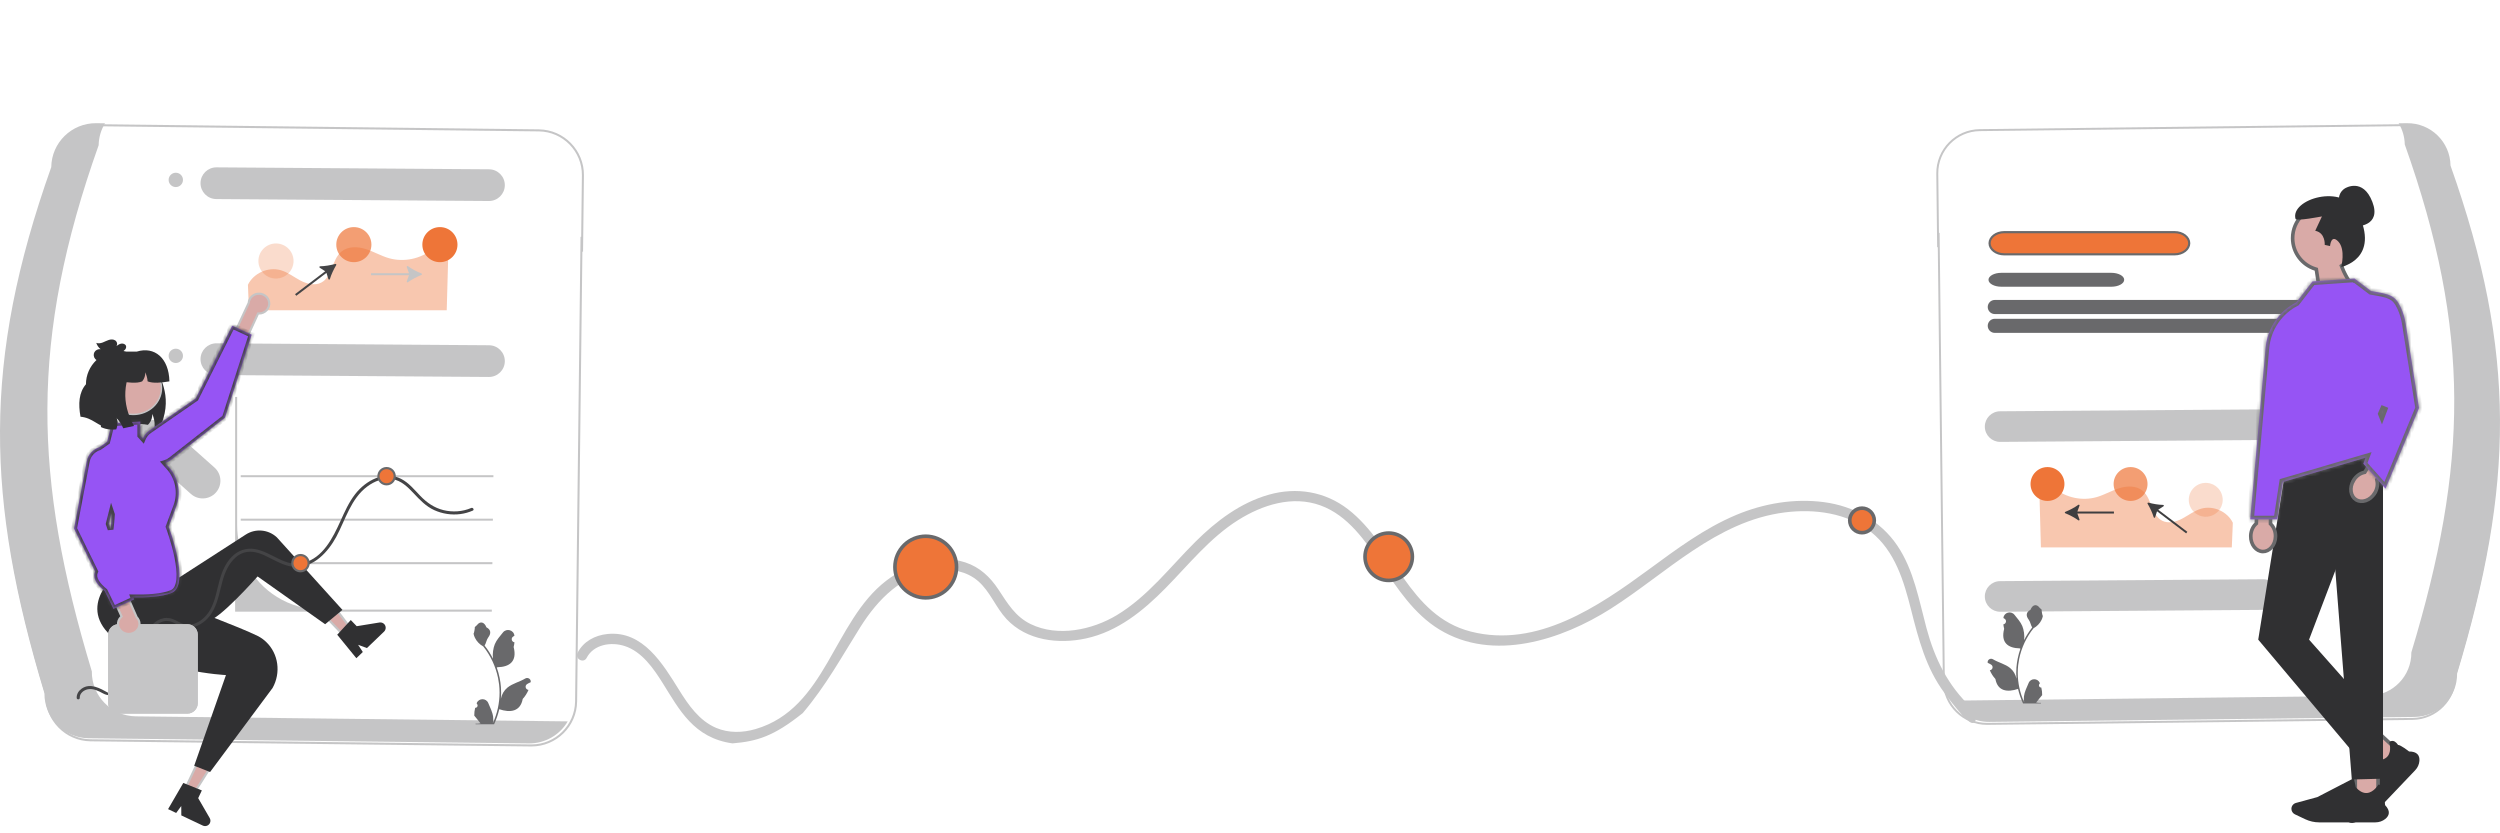 <svg width="690" height="230" viewBox="0 0 690 230" fill="none" xmlns="http://www.w3.org/2000/svg">
    <path d="M172.417 178.308C168.638 177.083 163.851 177.837 161.906 181.585C161.059 183.217 158.551 181.807 159.394 180.182C161.029 177.032 164.19 175.332 167.672 174.981C177.485 173.99 182.982 183.297 187.435 190.448C190.013 194.588 192.992 198.914 197.654 200.896C201.134 202.376 205.013 202.259 208.573 201.212C228.046 195.479 229.952 171.579 244.559 160.312C250.48 155.744 258.994 152.774 266.446 155.231C270.424 156.543 273.285 159.256 275.557 162.691C278.077 166.502 280.193 170.171 284.472 172.249C291.941 175.877 301.416 173.875 308.204 169.801C316.791 164.647 322.967 156.456 329.964 149.496C335.674 143.816 342.339 138.76 350.228 136.528C357.848 134.373 365.707 135.655 372.037 140.543C384.912 150.486 388.678 169.914 405.974 174.321C424.24 178.976 441.188 167.357 455.008 157.22C462.654 151.612 470.379 145.82 479.196 142.121C486.786 138.938 495.256 137.495 503.485 138.601C511.601 139.692 519.034 143.736 523.66 150.587C528.233 157.361 529.629 165.614 531.703 173.338C533.968 181.774 537.637 189.301 544.142 195.347C545.92 197 545.629 199.9 544.142 199.5C542.655 199.1 538.522 193.806 536.641 191.209C531.562 184.371 529.506 176.377 527.458 168.286C525.458 160.386 523.037 152.093 516.349 146.781C509.731 141.524 500.764 140.4 492.631 141.422C473.709 143.8 459.869 158.294 444.523 168.037C431.078 176.573 412.106 182.851 397.197 173.701C390.24 169.432 385.712 162.449 381.247 155.844L381.192 155.763C376.868 149.367 372.072 142.272 364.478 139.504C356.694 136.667 348.4 139.346 341.728 143.542C333.91 148.459 328.129 155.782 321.729 162.286C315.557 168.559 308.565 174.291 299.73 176.209C292.135 177.857 283.356 176.817 277.792 170.845C274.803 167.636 273.286 163.254 269.937 160.364C266.801 157.659 262.563 156.9 258.554 157.377C249.004 158.515 242.314 165.363 237.457 173.07C232.414 181.072 228.051 189.142 221.563 196.809C213.51 203.269 208.886 204.612 202.163 205.174C191.462 203.679 187.48 195.833 182.939 188.591C180.398 184.538 177.219 179.865 172.417 178.308Z" fill="#C5C5C6"/>
    <path d="M248.475 151.724C251.115 147.842 256.402 146.835 260.283 149.475C264.165 152.115 265.172 157.402 262.532 161.283C259.892 165.165 254.606 166.172 250.724 163.532C246.842 160.893 245.835 155.606 248.475 151.724Z" fill="#EE7538" stroke="#69696B"/>
    <path d="M511.116 141.735C512.168 140.188 514.274 139.787 515.82 140.839C517.366 141.89 517.768 143.996 516.716 145.543C515.664 147.089 513.559 147.49 512.012 146.439C510.466 145.387 510.065 143.281 511.116 141.735Z" fill="#EE7538" stroke="#69696B"/>
    <path d="M377.878 149.986C379.908 147.002 383.973 146.227 386.957 148.257C389.942 150.287 390.716 154.352 388.686 157.337C386.657 160.321 382.592 161.096 379.607 159.066C376.622 157.036 375.848 152.971 377.878 149.986Z" fill="#EE7538" stroke="#69696B"/>
    <g clip-path="url(#clip0_7694_39089)">
        <path d="M52.702 136.34L39.326 124.422C37.306 122.634 37.12 119.549 38.912 117.531C40.703 115.514 43.794 115.329 45.814 117.118L45.837 117.138L59.212 129.056C61.221 130.857 61.387 133.943 59.583 135.949C57.787 137.946 54.713 138.12 52.702 136.34Z" fill="#C5C5C6"/>
        <path d="M146.705 206.025C146.66 206.025 146.613 206.024 146.567 206.024L24.976 204.606C18.065 204.517 12.499 198.844 12.547 191.95C3.963 163.52 0.181 141.132 0.285 119.366C0.393 96.648 4.888 73.538 14.432 46.643C14.543 39.795 20.167 34.281 27.018 34.281C27.063 34.281 27.107 34.282 27.151 34.282L148.743 35.702C155.67 35.791 161.244 41.489 161.168 48.402L160.922 69.459L160.74 69.461L159.288 193.618C159.199 200.488 153.568 206.025 146.705 206.025ZM27.018 34.846C20.459 34.846 15.079 40.136 14.997 46.697L14.996 46.744L14.981 46.788C-3.245 98.126 -3.737 136.08 13.101 191.828L13.114 191.869L13.114 191.912C13.045 198.515 18.369 203.956 24.983 204.042L146.574 205.459C146.618 205.46 146.662 205.46 146.706 205.46C153.259 205.46 158.637 200.172 158.722 193.611L160.063 79.025L160.068 78.46L160.224 65.358L160.404 65.357L160.603 48.396C160.675 41.793 155.351 36.352 148.736 36.267L27.145 34.847C27.103 34.846 27.06 34.846 27.018 34.846Z" fill="#C5C5C6"/>
        <path d="M135.904 155.148L135.895 155.713H66.44V155.148H135.904Z" fill="#C5C5C6"/>
        <path d="M136.042 143.148L136.036 143.713H66.44V143.148H136.042Z" fill="#C5C5C6"/>
        <path d="M136.184 131.148L136.178 131.713H66.44V131.148H136.184Z" fill="#C5C5C6"/>
        <path d="M135.748 168.249L135.742 168.814H64.891V109.55L65.456 109.555V145.021C65.456 148.652 66.29 152.088 67.778 155.148C67.871 155.338 67.965 155.527 68.064 155.713C71.938 163.161 79.737 168.249 88.725 168.249H135.748Z" fill="#C5C5C6"/>
        <path d="M37.494 197.711C30.709 197.624 25.275 192.071 25.346 185.297C9.187 131.799 8.175 93.754 27.228 40.081C27.266 37.945 27.869 35.858 28.975 34.029L26.582 34.001C19.797 33.929 14.235 39.355 14.147 46.129C-4.905 99.802 -3.893 137.846 12.266 191.344C12.194 198.118 17.628 203.672 24.413 203.758L146.004 205.178C150.401 205.214 154.48 202.896 156.692 199.102L37.494 197.711Z" fill="#C5C5C6"/>
        <path d="M43.936 118.564C43.54 118.302 43.118 118.07 42.682 117.873C42.691 117.761 42.695 117.645 42.695 117.534C42.718 116.405 42.486 115.276 42.015 114.241C42.077 115.151 41.788 116.079 41.219 116.804C41.121 116.933 41.014 117.053 40.898 117.169C40.867 117.199 40.836 117.229 40.805 117.255C40.178 117.117 39.529 117.053 38.884 117.062C38.168 117.074 37.456 117.169 36.749 117.302C35.864 117.465 34.983 117.693 34.103 117.881C34.049 117.894 34 117.903 33.947 117.916C33.542 116.856 32.906 115.885 32.079 115.087C32.475 115.911 32.555 116.877 32.297 117.753C32.253 117.907 32.199 118.057 32.133 118.203C31.172 118.298 30.211 118.272 29.291 118.014C28.899 117.907 28.53 117.761 28.17 117.59C26.898 116.989 25.75 116.096 24.438 115.559C23.731 115.267 22.984 115.087 22.219 115.014C21.579 111.473 21.756 108.331 23.722 106.06C23.722 100.879 28.076 96.677 33.444 96.677L37.901 98.171L42.402 99.681C44.519 105.133 47.886 109.932 43.936 118.564Z" fill="#303032"/>
        <path d="M60.256 208.311L53.584 218.867L51.113 217.698L56.432 206.5L60.256 208.311Z" fill="#D9AAA7" stroke="#C5C5C6" stroke-width="0.6"/>
        <path d="M57.883 225.792L54.699 220.284L55.711 218.154L54.658 217.729L51.39 216.416L50.59 216.093L46.388 223.32L48.625 224.378L50.026 222.459L50.044 225.051L55.973 227.859C56.71 228.207 57.59 227.892 57.938 227.159C58.146 226.722 58.125 226.211 57.883 225.792Z" fill="#303032"/>
        <path d="M89.206 163.402L96.732 173.371L94.761 175.263L86.156 166.331L89.206 163.402Z" fill="#D9AAA7" stroke="#C5C5C6" stroke-width="0.6"/>
        <path d="M104.74 171.808L98.454 172.831L96.816 171.132L96.045 171.965L93.659 174.551L93.072 175.183L98.354 181.667L100.137 179.952L98.835 177.965L101.27 178.866L106 174.325C106.587 173.76 106.603 172.826 106.04 172.241C105.704 171.893 105.218 171.731 104.74 171.808Z" fill="#303032"/>
        <path d="M44.397 156.969L32.565 154.38L32.645 157.925C32.645 157.925 20.295 167.328 31.689 176.391C43.083 185.455 62.364 186.318 62.364 186.318L53.6 211.351L57.982 213.077L75.236 189.871C77.559 185.711 76.903 180.468 73.442 177.163C72.772 176.523 72.005 175.96 71.129 175.528C65.87 172.939 51.847 167.759 51.847 167.759L44.836 160.854L44.397 156.969Z" fill="#303032"/>
        <path d="M43.774 163.056L67.824 147.543C70.522 145.803 74.037 146.111 76.4 148.297L94.513 168.331L89.743 172.288L71.095 159.1C71.095 159.1 60.254 171.408 57.218 171.408C54.182 171.408 43.774 163.056 43.774 163.056Z" fill="#303032"/>
        <path d="M44.569 107.123C44.569 111.121 41.108 114.384 36.81 114.384C32.513 114.384 29.051 111.121 29.051 107.123C29.051 103.124 32.513 99.861 36.81 99.861C41.108 99.861 44.569 103.124 44.569 107.123Z" fill="#D9AAA7" stroke="#C5C5C6" stroke-width="0.4"/>
        <path d="M40.743 105.258C40.684 104.399 40.455 103.548 40.078 102.759C40.141 103.63 39.849 104.518 39.274 105.213C39.26 105.229 39.247 105.241 39.238 105.258C37.753 105.918 35.249 105.545 32.831 105.258V97.036H37.773C42.626 95.54 46.62 98.796 46.759 105.258C44.431 105.644 42.249 105.855 40.743 105.258Z" fill="#303032"/>
        <path d="M34.781 95.48C34.621 94.987 34.014 94.751 33.496 94.831C32.979 94.91 32.533 95.223 32.109 95.526C32.522 95.081 32.312 94.296 31.806 93.957C31.3 93.619 30.624 93.642 30.04 93.82C29.456 93.997 28.924 94.311 28.354 94.527C27.783 94.743 27.133 94.859 26.568 94.628C26.788 95.313 27.213 95.931 27.776 96.385C27.11 96.27 26.389 96.611 26.062 97.196C25.735 97.781 25.826 98.566 26.278 99.063C26.798 99.633 27.676 99.766 28.43 99.588C29.184 99.409 29.844 98.969 30.48 98.529C31.116 98.09 31.761 97.635 32.505 97.419L30.06 98.941C31.309 98.426 32.521 97.823 33.683 97.138C33.994 96.954 34.307 96.76 34.535 96.481C34.762 96.203 34.891 95.821 34.781 95.48Z" fill="#303032"/>
        <path d="M22.012 192.613C21.974 191.359 23.098 190.47 24.247 190.24C25.707 189.948 27.198 190.699 28.435 191.382C30.645 192.603 33.21 191.393 35.572 192.875C39.059 195.062 39.779 191.785 39.56 187.917C39.398 185.064 40.09 182.262 40.237 179.456C40.379 176.753 41.117 174.007 43.411 172.328C44.375 171.623 45.575 171.206 46.772 171.453C48.049 171.717 49.07 172.634 50.301 173.033C52.592 173.776 55.002 172.774 56.72 171.246C58.719 169.468 59.694 166.968 60.381 164.446C61.093 161.832 61.528 159.094 62.834 156.686C63.948 154.631 65.698 152.734 68.11 152.342C70.473 151.958 72.737 153.114 74.777 154.15C76.876 155.216 79.046 156.371 81.451 156.471C86.605 156.684 90.586 152.306 92.82 148.143C95.369 143.392 96.847 137.627 101.377 134.268C103.323 132.824 105.793 131.816 108.253 132.221C110.739 132.63 112.555 134.43 114.206 136.189C115.897 137.991 117.576 139.767 119.867 140.805C122.115 141.823 124.627 142.205 127.076 141.882C128.259 141.726 129.391 141.403 130.485 140.931C130.985 140.715 130.553 139.985 130.057 140.199C127.657 141.235 124.925 141.414 122.393 140.791C119.849 140.165 117.822 138.744 116.025 136.885C114.38 135.182 112.834 133.243 110.683 132.149C108.506 131.042 106.011 131.07 103.765 131.963C101.488 132.869 99.515 134.47 98.019 136.396C96.281 138.633 95.125 141.255 93.963 143.818C91.863 148.45 89.171 153.92 83.799 155.36C78.713 156.723 74.95 152.229 70.205 151.516C67.872 151.165 65.665 151.971 64.013 153.635C62.303 155.357 61.315 157.634 60.661 159.935C59.861 162.755 59.449 165.774 57.98 168.355C56.819 170.396 54.667 172.288 52.223 172.43C50.822 172.511 49.75 171.866 48.553 171.242C47.474 170.681 46.347 170.391 45.135 170.628C42.863 171.07 41.098 173.074 40.231 175.117C38.091 180.157 41.037 186.632 36.849 190.941C36.083 191.729 35.101 192.321 33.993 192.442C32.507 192.603 31.119 191.913 29.859 191.213C27.684 190.003 24.931 188.386 22.547 190.064C21.701 190.66 21.132 191.559 21.164 192.613C21.181 193.157 22.029 193.159 22.012 192.613Z" fill="#444446"/>
        <path d="M108.939 131.431C108.939 132.668 107.934 133.672 106.694 133.672C105.453 133.672 104.448 132.668 104.448 131.431C104.448 130.193 105.453 129.19 106.694 129.19C107.934 129.19 108.939 130.193 108.939 131.431Z" fill="#EE7538" stroke="#69696B" stroke-width="0.6"/>
        <path d="M85.184 155.431C85.184 156.668 84.179 157.672 82.939 157.672C81.698 157.672 80.694 156.668 80.694 155.431C80.694 154.193 81.698 153.19 82.939 153.19C84.179 153.19 85.184 154.193 85.184 155.431Z" fill="#EE7538" stroke="#69696B" stroke-width="0.6"/>
        <path opacity="0.4" d="M68.426 78.606C69.987 75.372 74.037 73.571 77.489 74.575C79.433 75.141 81.064 76.441 82.852 77.391C84.64 78.341 86.859 78.931 88.657 78.001C91.749 76.403 91.56 71.631 94.249 69.423C96.039 67.953 98.666 68.022 100.878 68.711C103.09 69.4 105.113 70.616 107.34 71.257C111.483 72.45 116.194 71.447 119.49 68.67C119.523 68.642 119.555 68.614 119.587 68.586C121.218 67.151 123.775 68.333 123.715 70.503L123.298 85.635H68.718L68.426 78.606Z" fill="#EE7538"/>
        <path d="M116.327 75.879C116.506 75.807 116.506 75.555 116.327 75.482C115.072 74.974 113.667 74.251 112.593 73.464C112.421 73.338 112.191 73.511 112.264 73.712L112.875 75.398H102.416V75.963H112.875L112.264 77.651C112.191 77.851 112.421 78.025 112.593 77.898C113.667 77.112 115.072 76.388 116.327 75.879Z" fill="#C5C5C6"/>
        <path d="M92.796 73.16C92.895 72.993 92.743 72.793 92.555 72.844C91.249 73.198 89.692 73.472 88.36 73.495C88.147 73.498 88.069 73.775 88.248 73.891L89.757 74.864L81.434 81.186L81.776 81.636L90.1 75.313L90.637 77.026C90.701 77.229 90.989 77.228 91.049 77.024C91.427 75.749 92.106 74.323 92.796 73.16Z" fill="#444446"/>
        <path d="M121.417 72.359C124.095 72.359 126.265 70.192 126.265 67.519C126.265 64.846 124.095 62.679 121.417 62.679C118.74 62.679 116.569 64.846 116.569 67.519C116.569 70.192 118.74 72.359 121.417 72.359Z" fill="#EE7538"/>
        <path opacity="0.7" d="M97.662 72.359C100.34 72.359 102.51 70.192 102.51 67.519C102.51 64.846 100.34 62.679 97.662 62.679C94.985 62.679 92.814 64.846 92.814 67.519C92.814 70.192 94.985 72.359 97.662 72.359Z" fill="#EE7538"/>
        <path opacity="0.25" d="M76.17 76.877C78.847 76.877 81.018 74.71 81.018 72.037C81.018 69.363 78.847 67.196 76.17 67.196C73.493 67.196 71.322 69.363 71.322 72.037C71.322 74.71 73.493 76.877 76.17 76.877Z" fill="#EE7538"/>
        <path d="M134.98 95.29L59.759 94.752C57.341 94.735 55.361 96.683 55.344 99.097C55.327 101.511 57.278 103.487 59.696 103.505L134.918 104.043C137.336 104.06 139.315 102.112 139.332 99.698C139.35 97.284 137.398 95.308 134.98 95.29Z" fill="#C5C5C6"/>
        <path d="M48.521 100.191C49.615 100.191 50.501 99.306 50.501 98.215C50.501 97.123 49.615 96.238 48.521 96.238C47.428 96.238 46.542 97.123 46.542 98.215C46.542 99.306 47.428 100.191 48.521 100.191Z" fill="#C5C5C6"/>
        <path d="M134.98 46.727L59.759 46.189C57.341 46.171 55.361 48.12 55.344 50.533C55.327 52.947 57.278 54.924 59.696 54.941L134.918 55.479C137.336 55.497 139.315 53.548 139.332 51.134C139.35 48.721 137.398 46.744 134.98 46.727Z" fill="#C5C5C6"/>
        <path d="M48.521 51.628C49.615 51.628 50.501 50.743 50.501 49.651C50.501 48.56 49.615 47.675 48.521 47.675C47.428 47.675 46.542 48.56 46.542 49.651C46.542 50.743 47.428 51.628 48.521 51.628Z" fill="#C5C5C6"/>
        <path d="M51.695 196.963H32.741C31.147 196.963 29.851 195.669 29.851 194.078V175.154C29.851 173.564 31.147 172.27 32.741 172.27H51.695C53.288 172.27 54.584 173.564 54.584 175.154V194.078C54.584 195.669 53.288 196.963 51.695 196.963Z" fill="#C5C5C6"/>
        <path d="M51.695 196.963H32.741C31.147 196.963 29.851 195.669 29.851 194.078V175.154C29.851 173.564 31.147 172.27 32.741 172.27H51.695C53.288 172.27 54.584 173.564 54.584 175.154V194.078C54.584 195.669 53.288 196.963 51.695 196.963ZM32.741 172.731C31.4 172.731 30.314 173.816 30.314 175.154V194.078C30.314 195.416 31.4 196.501 32.741 196.501H46.249C50.597 196.501 54.122 192.982 54.122 188.641V175.154C54.122 173.816 53.035 172.731 51.695 172.731H32.741Z" fill="#C5C5C6"/>
        <path d="M131.145 195.356C131.73 195.393 132.052 194.668 131.61 194.246L131.566 194.071C131.572 194.057 131.578 194.043 131.584 194.029C132.175 192.622 134.177 192.632 134.763 194.041C135.283 195.291 135.945 196.544 136.108 197.865C136.181 198.449 136.148 199.044 136.018 199.616C137.237 196.959 137.878 194.058 137.878 191.14C137.878 190.407 137.838 189.674 137.755 188.942C137.688 188.344 137.595 187.75 137.474 187.161C136.822 183.977 135.41 180.944 133.374 178.411C132.394 177.877 131.578 177.041 131.085 176.04C130.908 175.679 130.769 175.291 130.703 174.895C130.815 174.91 131.123 173.216 131.039 173.112C131.194 172.876 131.472 172.759 131.642 172.53C132.485 171.388 133.647 171.588 134.254 173.139C135.55 173.792 135.562 174.875 134.767 175.916C134.261 176.579 134.192 177.476 133.748 178.185C133.794 178.243 133.841 178.3 133.887 178.358C134.724 179.43 135.448 180.583 136.059 181.794C135.886 180.448 136.141 178.827 136.575 177.782C137.07 176.591 137.996 175.588 138.812 174.559C139.793 173.322 141.803 173.862 141.975 175.429C141.977 175.445 141.979 175.46 141.98 175.475C141.859 175.543 141.74 175.616 141.624 175.692C140.963 176.129 141.191 177.153 141.975 177.274L141.993 177.277C141.949 177.713 141.874 178.145 141.765 178.57C142.812 182.612 140.551 184.084 137.324 184.15C137.253 184.186 137.184 184.223 137.112 184.258C137.439 185.177 137.701 186.12 137.894 187.075C138.068 187.919 138.188 188.773 138.256 189.63C138.34 190.711 138.333 191.798 138.241 192.878L138.247 192.84C138.479 191.651 139.125 190.54 140.064 189.77C141.463 188.623 143.439 188.201 144.948 187.279C145.674 186.835 146.605 187.409 146.478 188.249L146.472 188.29C146.247 188.381 146.028 188.487 145.816 188.605C145.695 188.673 145.576 188.746 145.46 188.822C144.798 189.259 145.027 190.283 145.811 190.404L145.829 190.407C145.841 190.409 145.852 190.411 145.865 190.412C145.48 191.326 144.943 192.174 144.271 192.905C143.616 196.434 140.805 196.768 137.797 195.741H137.796C137.467 197.171 136.986 198.568 136.369 199.899H131.273C131.255 199.842 131.238 199.784 131.222 199.727C131.693 199.757 132.168 199.729 132.632 199.644C132.254 199.18 131.876 198.713 131.498 198.25C131.489 198.241 131.481 198.232 131.474 198.223C131.282 197.986 131.089 197.751 130.897 197.514L130.897 197.513C130.885 196.785 130.972 196.06 131.145 195.356Z" fill="#69696B"/>
        <path d="M33.835 174.474L33.833 174.472C32.344 173.524 32.138 171.48 33.396 170.294L33.552 170.147L33.464 169.952L27.237 156.089L30.458 153.84L37.698 170.292L37.719 170.34L37.755 170.378C38.64 171.309 38.765 172.71 37.977 173.775L38.219 173.953L37.977 173.775C37.047 175.034 35.19 175.355 33.835 174.474Z" fill="#D9AAA7" stroke="#C5C5C6" stroke-width="0.6"/>
        <path d="M34.454 179.251C34.108 179.251 33.826 179.586 33.826 179.997V180.495C33.826 180.906 34.108 181.241 34.454 181.241H49.115C49.462 181.241 49.744 180.906 49.744 180.495V179.997C49.744 179.586 49.462 179.251 49.115 179.251H34.454Z" fill="#C5C5C6"/>
        <path d="M34.454 184.226C34.108 184.226 33.826 184.56 33.826 184.972V185.469C33.826 185.881 34.108 186.215 34.454 186.215H49.115C49.462 186.215 49.744 185.881 49.744 185.469V184.972C49.744 184.56 49.462 184.226 49.115 184.226H34.454Z" fill="#C5C5C6"/>
        <path d="M34.454 189.2C34.108 189.2 33.826 189.368 33.826 189.573V189.822C33.826 190.028 34.108 190.195 34.454 190.195H49.115C49.462 190.195 49.744 190.028 49.744 189.822V189.573C49.744 189.368 49.462 189.2 49.115 189.2H34.454Z" fill="#C5C5C6"/>
        <path d="M74.281 83.391L74.281 83.391L74.282 83.394C74.55 85.024 73.17 86.571 71.433 86.523L71.235 86.518L71.153 86.698L64.9 100.321L61.126 99.67L68.624 83.65L68.646 83.602L68.65 83.55C68.763 82.327 69.726 81.281 71.054 81.089L71.054 81.089C72.614 80.864 74.052 81.905 74.281 83.391Z" fill="#D9AAA7" stroke="#C5C5C6" stroke-width="0.6"/>
        <mask id="path-43-inside-1_7694_39089" fill="white">
            <path fill-rule="evenodd" clip-rule="evenodd" d="M45.576 127.782C46.148 127.605 46.698 127.323 47.195 126.934L62.081 115.275L69.457 92.376L64.094 89.899L54.02 109.96L41.208 118.837C40.391 119.404 39.799 120.161 39.442 121.002L38.714 120.197V116.353L30.883 116.787L29.577 121.935L27.401 123.456C25.67 123.996 24.303 125.45 23.948 127.329L20.44 145.891L26.262 157.748C25.349 159.761 27.274 161.835 28.912 163.145L31.317 168.044L36.973 165.438L36.786 164.877C40.346 164.954 44.703 164.764 47.416 163.636C52.636 161.464 46.545 145.391 46.545 145.391L48.649 139.721C50.03 135.997 49.225 131.816 46.559 128.869L45.576 127.782ZM30.012 144.588L30.515 146.094C30.814 143.746 30.883 141.985 30.883 141.985L30.758 141.61L30.012 144.588Z"/>
        </mask>
        <path fill-rule="evenodd" clip-rule="evenodd" d="M45.576 127.782C46.148 127.605 46.698 127.323 47.195 126.934L62.081 115.275L69.457 92.376L64.094 89.899L54.02 109.96L41.208 118.837C40.391 119.404 39.799 120.161 39.442 121.002L38.714 120.197V116.353L30.883 116.787L29.577 121.935L27.401 123.456C25.67 123.996 24.303 125.45 23.948 127.329L20.44 145.891L26.262 157.748C25.349 159.761 27.274 161.835 28.912 163.145L31.317 168.044L36.973 165.438L36.786 164.877C40.346 164.954 44.703 164.764 47.416 163.636C52.636 161.464 46.545 145.391 46.545 145.391L48.649 139.721C50.03 135.997 49.225 131.816 46.559 128.869L45.576 127.782ZM30.012 144.588L30.515 146.094C30.814 143.746 30.883 141.985 30.883 141.985L30.758 141.61L30.012 144.588Z" fill="#9654F4"/>
        <path d="M45.576 127.782L45.34 127.018L44.141 127.388L44.983 128.319L45.576 127.782ZM47.195 126.934L47.688 127.563H47.688L47.195 126.934ZM62.081 115.275L62.575 115.905L62.767 115.754L62.843 115.52L62.081 115.275ZM69.457 92.376L70.218 92.621L70.436 91.947L69.792 91.65L69.457 92.376ZM64.094 89.899L64.43 89.173L63.727 88.849L63.38 89.54L64.094 89.899ZM54.02 109.96L54.475 110.618L54.643 110.502L54.735 110.319L54.02 109.96ZM41.208 118.837L40.753 118.18L40.753 118.18L41.208 118.837ZM39.442 121.002L38.849 121.538L39.689 122.467L40.178 121.314L39.442 121.002ZM38.714 120.197H37.914V120.505L38.121 120.734L38.714 120.197ZM38.714 116.353H39.514V115.507L38.67 115.554L38.714 116.353ZM30.883 116.787L30.838 115.988L30.252 116.021L30.107 116.591L30.883 116.787ZM29.577 121.935L30.036 122.59L30.28 122.42L30.353 122.131L29.577 121.935ZM27.401 123.456L27.639 124.219L27.758 124.182L27.859 124.111L27.401 123.456ZM23.948 127.329L24.734 127.477L23.948 127.329ZM20.44 145.891L19.654 145.742L19.605 146.004L19.722 146.243L20.44 145.891ZM26.262 157.748L26.991 158.079L27.147 157.735L26.98 157.395L26.262 157.748ZM28.912 163.145L29.63 162.792L29.551 162.632L29.412 162.52L28.912 163.145ZM31.317 168.044L30.599 168.397L30.943 169.098L31.652 168.771L31.317 168.044ZM36.973 165.438L37.308 166.165L37.959 165.865L37.732 165.185L36.973 165.438ZM36.786 164.877L36.803 164.077L35.667 164.052L36.027 165.13L36.786 164.877ZM47.416 163.636L47.108 162.897L47.416 163.636ZM46.545 145.391L45.795 145.113L45.691 145.394L45.797 145.675L46.545 145.391ZM48.649 139.721L47.899 139.443H47.899L48.649 139.721ZM46.559 128.869L45.966 129.406L46.559 128.869ZM30.515 146.094L29.756 146.347L31.309 146.195L30.515 146.094ZM30.012 144.588L29.236 144.393L29.179 144.62L29.253 144.841L30.012 144.588ZM30.883 141.985L31.682 142.016L31.688 141.87L31.642 141.732L30.883 141.985ZM30.758 141.61L31.517 141.357L30.649 138.749L29.982 141.415L30.758 141.61ZM45.812 128.546C46.476 128.341 47.113 128.014 47.688 127.563L46.702 126.304C46.283 126.632 45.821 126.869 45.34 127.018L45.812 128.546ZM47.688 127.563L62.575 115.905L61.588 114.645L46.702 126.304L47.688 127.563ZM62.843 115.52L70.218 92.621L68.695 92.131L61.32 115.03L62.843 115.52ZM69.792 91.65L64.43 89.173L63.759 90.626L69.121 93.102L69.792 91.65ZM63.38 89.54L53.305 109.601L54.735 110.319L64.809 90.258L63.38 89.54ZM53.564 109.303L40.753 118.18L41.664 119.495L54.475 110.618L53.564 109.303ZM40.753 118.18C39.807 118.835 39.12 119.713 38.705 120.689L40.178 121.314C40.478 120.609 40.974 119.973 41.664 119.495L40.753 118.18ZM40.035 120.465L39.307 119.661L38.121 120.734L38.849 121.538L40.035 120.465ZM39.514 120.197V116.353H37.914V120.197H39.514ZM38.67 115.554L30.838 115.988L30.927 117.586L38.758 117.152L38.67 115.554ZM30.107 116.591L28.802 121.738L30.353 122.131L31.658 116.984L30.107 116.591ZM29.119 121.279L26.943 122.8L27.859 124.111L30.036 122.59L29.119 121.279ZM27.163 122.692C25.158 123.317 23.574 125.002 23.162 127.18L24.734 127.477C25.033 125.899 26.181 124.674 27.639 124.219L27.163 122.692ZM23.162 127.18L19.654 145.742L21.227 146.039L24.734 127.477L23.162 127.18ZM19.722 146.243L25.544 158.101L26.98 157.395L21.159 145.538L19.722 146.243ZM25.534 157.417C24.925 158.759 25.301 160.071 25.948 161.128C26.591 162.177 27.565 163.092 28.412 163.769L29.412 162.52C28.621 161.888 27.814 161.11 27.313 160.292C26.816 159.481 26.686 158.75 26.991 158.079L25.534 157.417ZM28.194 163.497L30.599 168.397L32.035 167.692L29.63 162.792L28.194 163.497ZM31.652 168.771L37.308 166.165L36.639 164.712L30.983 167.318L31.652 168.771ZM37.732 165.185L37.545 164.624L36.027 165.13L36.215 165.691L37.732 165.185ZM36.769 165.677C38.567 165.716 40.58 165.688 42.495 165.505C44.398 165.323 46.258 164.984 47.723 164.374L47.108 162.897C45.861 163.416 44.185 163.736 42.343 163.912C40.511 164.087 38.565 164.115 36.803 164.077L36.769 165.677ZM47.723 164.374C49.46 163.652 50.109 161.828 50.279 159.94C50.453 158.013 50.163 155.71 49.722 153.54C49.28 151.357 48.672 149.251 48.178 147.694C47.93 146.915 47.71 146.271 47.551 145.82C47.472 145.595 47.408 145.418 47.364 145.297C47.341 145.237 47.324 145.19 47.312 145.158C47.306 145.142 47.302 145.13 47.299 145.122C47.297 145.117 47.296 145.114 47.295 145.112C47.294 145.111 47.294 145.11 47.294 145.109C47.294 145.109 47.294 145.109 47.294 145.108C47.294 145.108 47.293 145.108 46.545 145.391C45.797 145.675 45.797 145.675 45.797 145.675C45.797 145.675 45.797 145.675 45.797 145.675C45.797 145.676 45.798 145.676 45.798 145.677C45.799 145.679 45.8 145.681 45.801 145.685C45.804 145.692 45.808 145.703 45.813 145.717C45.824 145.746 45.84 145.79 45.861 145.848C45.904 145.963 45.965 146.134 46.042 146.352C46.196 146.789 46.411 147.418 46.653 148.179C47.138 149.704 47.727 151.751 48.154 153.858C48.584 155.977 48.838 158.1 48.685 159.797C48.529 161.534 47.982 162.534 47.108 162.897L47.723 164.374ZM47.295 145.67L49.399 140L47.899 139.443L45.795 145.113L47.295 145.67ZM49.399 140C50.884 135.996 50.018 131.5 47.152 128.332L45.966 129.406C48.432 132.131 49.176 135.999 47.899 139.443L49.399 140ZM47.152 128.332L46.169 127.245L44.983 128.319L45.966 129.406L47.152 128.332ZM31.274 145.841L30.771 144.334L29.253 144.841L29.756 146.347L31.274 145.841ZM30.883 141.985C30.083 141.954 30.083 141.954 30.083 141.954C30.083 141.954 30.083 141.954 30.083 141.954C30.083 141.954 30.083 141.954 30.083 141.954C30.083 141.954 30.083 141.954 30.083 141.954C30.083 141.955 30.083 141.956 30.083 141.957C30.083 141.96 30.083 141.965 30.082 141.971C30.082 141.984 30.081 142.003 30.08 142.028C30.078 142.079 30.074 142.154 30.068 142.253C30.058 142.45 30.04 142.738 30.013 143.1C29.959 143.823 29.869 144.836 29.721 145.993L31.309 146.195C31.46 145.004 31.554 143.963 31.609 143.218C31.637 142.846 31.655 142.547 31.666 142.341C31.672 142.237 31.676 142.157 31.678 142.102C31.679 142.075 31.68 142.054 31.681 142.039C31.681 142.032 31.681 142.026 31.682 142.022C31.682 142.02 31.682 142.019 31.682 142.018C31.682 142.017 31.682 142.017 31.682 142.016C31.682 142.016 31.682 142.016 31.682 142.016C31.682 142.016 31.682 142.016 31.682 142.016C31.682 142.016 31.682 142.016 30.883 141.985ZM29.999 141.862L30.123 142.237L31.642 141.732L31.517 141.357L29.999 141.862ZM30.788 144.782L31.534 141.804L29.982 141.415L29.236 144.393L30.788 144.782Z" fill="#444446" mask="url(#path-43-inside-1_7694_39089)"/>
        <path d="M36.995 117.568C36.052 117.739 35.114 117.977 34.176 118.175C34.119 118.188 34.067 118.197 34.01 118.211C33.579 117.1 32.902 116.085 32.021 115.249C32.442 116.112 32.528 117.123 32.253 118.04C32.206 118.202 32.149 118.359 32.078 118.512C31.054 118.611 30.031 118.584 29.05 118.314C28.633 118.202 28.24 118.049 27.856 117.869V98.667H37.805C33.944 104.906 33.395 111.199 36.995 117.568Z" fill="#303032"/>
    </g>
    <g clip-path="url(#clip1_7694_39089)">
        <path d="M639.125 132.794L652.037 121.29C653.987 119.563 654.166 116.585 652.437 114.638C650.707 112.69 647.724 112.512 645.774 114.238L645.752 114.258L632.84 125.762C630.9 127.501 630.74 130.481 632.482 132.417C634.216 134.345 637.183 134.513 639.125 132.794Z" fill="#69696B"/>
        <path d="M548.378 200.063C548.423 200.063 548.467 200.063 548.512 200.063L665.889 198.694C672.561 198.608 677.934 193.131 677.887 186.476C686.174 159.031 689.825 137.419 689.725 116.408C689.621 94.477 685.281 72.168 676.068 46.205C675.961 39.594 670.532 34.272 663.918 34.272C663.875 34.272 663.832 34.272 663.789 34.272L546.411 35.643C539.725 35.729 534.344 41.229 534.417 47.903L534.654 68.231L534.831 68.233L536.232 188.087C536.318 194.718 541.754 200.063 548.378 200.063ZM663.918 34.817C670.25 34.817 675.443 39.923 675.523 46.257L675.523 46.303L675.538 46.345C693.132 95.904 693.607 132.543 677.353 186.358L677.341 186.398L677.341 186.44C677.407 192.814 672.267 198.067 665.883 198.149L548.505 199.517C548.463 199.518 548.421 199.518 548.378 199.518C542.052 199.518 536.86 194.413 536.778 188.08L535.484 77.464L535.478 76.92L535.328 64.272L535.154 64.27L534.963 47.897C534.893 41.523 540.032 36.271 546.418 36.188L663.795 34.817C663.836 34.817 663.877 34.817 663.918 34.817Z" fill="#C5C5C6"/>
        <path d="M617.754 85.667L617.748 85.122H550.427V85.667H617.754Z" fill="#69696B"/>
        <path d="M653.806 192.038C660.355 191.954 665.601 186.593 665.532 180.054C681.131 128.41 682.108 91.684 663.715 39.871C663.679 37.809 663.097 35.793 662.029 34.028L664.339 34.001C670.889 33.932 676.259 39.169 676.343 45.708C694.735 97.521 693.759 134.247 678.159 185.891C678.229 192.431 672.983 197.792 666.433 197.876L549.055 199.246C544.811 199.281 540.874 197.043 538.738 193.381L653.806 192.038Z" fill="#C5C5C6"/>
        <path opacity="0.4" d="M616.261 144.289C614.755 141.167 610.846 139.428 607.513 140.398C605.636 140.944 604.062 142.199 602.335 143.116C600.609 144.033 598.468 144.602 596.732 143.705C593.747 142.162 593.929 137.555 591.333 135.424C589.605 134.005 587.07 134.071 584.935 134.736C582.799 135.402 580.846 136.576 578.697 137.195C574.697 138.346 570.149 137.378 566.968 134.697C566.936 134.67 566.904 134.643 566.874 134.616C565.299 133.231 562.831 134.372 562.889 136.467L563.291 151.074H615.98L616.261 144.289Z" fill="#EE7538"/>
        <path d="M570.021 141.657C569.847 141.586 569.847 141.343 570.021 141.273C571.232 140.782 572.589 140.084 573.625 139.324C573.791 139.203 574.013 139.37 573.943 139.564L573.353 141.192H583.449V141.737H573.353L573.943 143.366C574.013 143.56 573.791 143.727 573.625 143.606C572.589 142.846 571.232 142.147 570.021 141.657Z" fill="#3E3E40"/>
        <path d="M592.736 139.031C592.64 138.87 592.788 138.677 592.968 138.726C594.23 139.067 595.733 139.331 597.019 139.354C597.225 139.357 597.299 139.625 597.126 139.736L595.669 140.675L603.705 146.779L603.374 147.213L595.339 141.109L594.821 142.762C594.759 142.959 594.481 142.958 594.423 142.761C594.058 141.53 593.402 140.154 592.736 139.031Z" fill="#3E3E40"/>
        <path d="M565.107 138.258C562.522 138.258 560.427 136.166 560.427 133.586C560.427 131.005 562.522 128.913 565.107 128.913C567.691 128.913 569.787 131.005 569.787 133.586C569.787 136.166 567.691 138.258 565.107 138.258Z" fill="#EE7538"/>
        <path opacity="0.7" d="M588.038 138.258C585.454 138.258 583.358 136.166 583.358 133.586C583.358 131.005 585.454 128.913 588.038 128.913C590.623 128.913 592.718 131.005 592.718 133.586C592.718 136.166 590.623 138.258 588.038 138.258Z" fill="#EE7538"/>
        <path opacity="0.25" d="M608.786 142.619C606.201 142.619 604.106 140.527 604.106 137.947C604.106 135.366 606.201 133.274 608.786 133.274C611.371 133.274 613.466 135.366 613.466 137.947C613.466 140.527 611.371 142.619 608.786 142.619Z" fill="#EE7538"/>
        <path d="M552.014 160.394L624.629 159.874C626.963 159.857 628.874 161.738 628.891 164.068C628.908 166.399 627.024 168.307 624.69 168.323L552.075 168.843C549.741 168.86 547.83 166.979 547.813 164.649C547.797 162.318 549.68 160.41 552.014 160.394Z" fill="#C5C5C6"/>
        <path d="M635.477 165.124C634.422 165.124 633.566 164.27 633.566 163.217C633.566 162.163 634.422 161.309 635.477 161.309C636.533 161.309 637.388 162.163 637.388 163.217C637.388 164.27 636.533 165.124 635.477 165.124Z" fill="#C5C5C6"/>
        <path d="M552.014 113.514L624.629 112.994C626.963 112.978 628.874 114.858 628.891 117.189C628.908 119.519 627.024 121.427 624.69 121.443L552.075 121.963C549.741 121.98 547.83 120.099 547.813 117.769C547.797 115.438 549.68 113.531 552.014 113.514Z" fill="#C5C5C6"/>
        <path d="M635.477 118.245C634.422 118.245 633.566 117.39 633.566 116.337C633.566 115.283 634.422 114.429 635.477 114.429C636.533 114.429 637.388 115.283 637.388 116.337C637.388 117.39 636.533 118.245 635.477 118.245Z" fill="#C5C5C6"/>
        <path d="M563.399 189.764C562.835 189.8 562.524 189.1 562.95 188.692L562.993 188.524C562.987 188.51 562.982 188.497 562.976 188.483C562.406 187.126 560.473 187.135 559.907 188.495C559.405 189.702 558.766 190.911 558.609 192.187C558.538 192.75 558.57 193.324 558.695 193.877C557.519 191.312 556.9 188.511 556.9 185.694C556.9 184.987 556.939 184.279 557.018 183.573C557.084 182.996 557.173 182.422 557.29 181.853C557.919 178.779 559.282 175.852 561.248 173.407C562.193 172.891 562.982 172.085 563.458 171.118C563.629 170.769 563.763 170.395 563.826 170.013C563.719 170.027 563.421 168.391 563.502 168.291C563.352 168.064 563.084 167.951 562.92 167.729C562.106 166.627 560.984 166.82 560.398 168.317C559.147 168.948 559.135 169.993 559.903 170.998C560.391 171.638 560.458 172.504 560.887 173.188C560.843 173.245 560.797 173.299 560.753 173.356C559.944 174.391 559.245 175.503 558.656 176.672C558.823 175.373 558.577 173.808 558.157 172.799C557.68 171.65 556.786 170.682 555.998 169.688C555.052 168.494 553.111 169.015 552.945 170.528C552.943 170.543 552.941 170.558 552.94 170.572C553.057 170.638 553.172 170.708 553.284 170.782C553.922 171.204 553.701 172.192 552.945 172.309L552.928 172.312C552.97 172.732 553.042 173.15 553.148 173.56C552.137 177.462 554.319 178.883 557.434 178.947C557.503 178.982 557.57 179.017 557.639 179.051C557.323 179.938 557.071 180.848 556.884 181.77C556.717 182.585 556.6 183.409 556.535 184.237C556.454 185.281 556.461 186.33 556.549 187.372L556.544 187.335C556.32 186.187 555.696 185.115 554.79 184.372C553.439 183.265 551.532 182.857 550.075 181.967C549.374 181.539 548.476 182.092 548.598 182.904L548.604 182.943C548.821 183.031 549.033 183.133 549.237 183.247C549.354 183.313 549.469 183.383 549.581 183.457C550.219 183.879 549.999 184.867 549.242 184.984L549.225 184.987C549.212 184.988 549.202 184.99 549.189 184.992C549.562 185.874 550.08 186.693 550.729 187.399C551.361 190.805 554.075 191.128 556.978 190.136H556.979C557.297 191.516 557.761 192.865 558.357 194.15H563.276C563.294 194.095 563.31 194.039 563.325 193.984C562.87 194.012 562.412 193.986 561.964 193.903C562.329 193.456 562.694 193.005 563.059 192.558C563.068 192.55 563.075 192.541 563.082 192.532C563.267 192.303 563.454 192.076 563.639 191.847C563.651 191.145 563.566 190.444 563.399 189.764Z" fill="#69696B"/>
        <path d="M657.308 203.021L661.889 207.256L657.592 211.768L653.011 207.533L657.308 203.021Z" fill="#D9AAA7" stroke="#69696B"/>
        <path d="M666.585 212.596L655.983 223.728C655.077 224.679 653.946 225.431 652.711 225.902L649.755 227.028C649.144 227.261 648.44 227.126 647.962 226.685C647.402 226.167 647.26 225.337 647.618 224.666L650.461 219.334L653.494 208.519L653.527 208.539C654.352 209.047 655.604 209.81 655.693 209.842C657.264 209.898 658.389 209.503 659.036 208.668C660.166 207.212 659.449 204.888 659.442 204.865L659.436 204.847L659.451 204.835C659.78 204.554 660.126 204.441 660.481 204.501C661.234 204.626 661.772 205.472 661.851 205.602C662.558 205.573 664.727 207.271 664.901 207.409C665.966 207.406 666.747 207.659 667.222 208.16C667.637 208.598 667.818 209.219 667.759 210.008C667.689 210.956 667.272 211.875 666.585 212.596Z" fill="#303032"/>
        <path d="M650.055 219.944V213.763H656.343V219.944H650.055Z" fill="#D9AAA7" stroke="#69696B"/>
        <path d="M655.599 226.976H640.106C638.781 226.976 637.451 226.677 636.257 226.112L633.401 224.759C632.81 224.479 632.429 223.882 632.429 223.236C632.429 222.479 632.946 221.809 633.687 221.607L639.579 220.001L649.66 214.78L649.667 214.818C649.856 215.759 650.148 217.18 650.185 217.266C651.219 218.433 652.281 218.97 653.342 218.864C655.192 218.68 656.422 216.575 656.434 216.554L656.443 216.537L656.462 216.539C656.895 216.583 657.216 216.755 657.414 217.051C657.837 217.678 657.579 218.643 657.537 218.789C658.042 219.276 658.269 221.997 658.287 222.217C659.017 222.98 659.365 223.714 659.319 224.398C659.278 224.996 658.942 225.551 658.318 226.048C657.568 226.646 656.602 226.976 655.599 226.976Z" fill="#303032"/>
        <path d="M600.173 70.195H553.173C550.863 70.195 549.122 68.754 549.122 67.134C549.122 65.513 550.863 64.073 553.173 64.073H600.173C602.484 64.073 604.225 65.513 604.225 67.134C604.225 68.754 602.484 70.195 600.173 70.195Z" fill="#EE7538" stroke="#69696B" stroke-width="0.6"/>
        <path d="M582.723 79.138H552.376C550.416 79.138 548.822 78.277 548.822 77.218C548.822 76.159 550.416 75.297 552.376 75.297H582.723C584.683 75.297 586.277 76.159 586.277 77.218C586.277 78.277 584.683 79.138 582.723 79.138Z" fill="#69696B"/>
        <path d="M659.284 86.681H550.561C549.487 86.681 548.614 85.808 548.614 84.734C548.614 83.66 549.487 82.786 550.561 82.786H659.284C660.358 82.786 661.231 83.66 661.231 84.734C661.231 85.808 660.358 86.681 659.284 86.681Z" fill="#69696B"/>
        <path d="M649.929 91.877H550.561C549.487 91.877 548.614 91.004 548.614 89.93C548.614 88.856 549.487 87.982 550.561 87.982H649.929C651.003 87.982 651.877 88.856 651.877 89.93C651.877 91.004 651.003 91.877 649.929 91.877Z" fill="#69696B"/>
        <path d="M657.709 122.821L631.881 122.834L623.272 176.541L649.099 207.238L657.709 199.563L637.298 176.541L657.709 122.821Z" fill="#303032"/>
        <path d="M642.444 130.738L657.709 122.821V214.912L649.1 215.148L642.444 130.738Z" fill="#303032"/>
        <path d="M626.653 144.348L626.648 144.559L626.797 144.71C627.57 145.493 628.071 146.701 628.041 148.07C627.988 150.5 626.335 152.266 624.533 152.227C622.731 152.188 621.157 150.351 621.209 147.922C621.239 146.553 621.791 145.368 622.598 144.619L622.753 144.475L622.758 144.263L622.929 136.38L626.824 136.464L626.653 144.348Z" fill="#D9AAA7" stroke="#69696B"/>
        <path d="M650.362 62.487C650.362 62.487 657.388 62.472 654.764 55.702C652.139 48.932 647.252 51.964 647.252 51.964C647.252 51.964 645.192 53.051 645.617 55.478" fill="#303032"/>
        <path d="M639.346 74.629L639.3 74.32L639.002 74.227C635.389 73.094 632.769 69.72 632.769 65.735C632.769 60.821 636.753 56.837 641.668 56.837C646.582 56.837 650.566 60.821 650.566 65.735C650.566 68.832 648.983 71.559 646.581 73.154L646.25 73.374L646.389 73.746C646.942 75.228 647.73 76.616 648.375 77.628C648.698 78.135 648.987 78.552 649.196 78.842C649.213 78.866 649.23 78.89 649.247 78.912L641.03 85.759L639.346 74.629Z" fill="#D9AAA7" stroke="#69696B"/>
        <path d="M646.182 73.674C646.182 73.674 647.431 68.889 645.39 66.689C643.354 64.494 643.091 67.909 643.091 67.909L641.622 67.59C641.622 67.59 641.877 64.268 639.003 63.693L640.855 59.733C640.855 59.733 633.763 61.11 633.567 60.423C632.029 55.018 646.703 50.401 650.756 58.647C657.06 71.472 646.182 73.674 646.182 73.674Z" fill="#303032"/>
        <path d="M656.917 123.455L660.235 125.497L656.103 132.213L655.992 132.393L656.044 132.598C656.316 133.665 656.137 134.96 655.419 136.126L655.845 136.388L655.419 136.126C654.145 138.196 651.826 138.885 650.291 137.94C648.756 136.995 648.326 134.615 649.599 132.545L649.177 132.285L649.599 132.545C650.317 131.379 651.393 130.635 652.467 130.397L652.674 130.351L652.785 130.171L656.917 123.455Z" fill="#D9AAA7" stroke="#69696B"/>
        <mask id="path-76-inside-2_7694_39089" fill="white">
            <path fill-rule="evenodd" clip-rule="evenodd" d="M625.315 95.986C625.804 90.536 629.08 85.857 633.779 83.461L638.248 77.678L649.897 76.884L650.01 77.045L650.055 77.043L654.399 80.326L654.44 80.333C659.554 81.205 661.042 81.459 662.615 84.849C663.278 86.278 663.717 87.8 663.963 89.355L667.637 112.628L658.401 134.868L652.281 127.984L652.909 126.313L630.097 133.023L628.521 143.341H621.068L625.315 95.986ZM657.403 114.371L658.22 112.2L657.342 114.216L657.403 114.371Z"/>
        </mask>
        <path fill-rule="evenodd" clip-rule="evenodd" d="M625.315 95.986C625.804 90.536 629.08 85.857 633.779 83.461L638.248 77.678L649.897 76.884L650.01 77.045L650.055 77.043L654.399 80.326L654.44 80.333C659.554 81.205 661.042 81.459 662.615 84.849C663.278 86.278 663.717 87.8 663.963 89.355L667.637 112.628L658.401 134.868L652.281 127.984L652.909 126.313L630.097 133.023L628.521 143.341H621.068L625.315 95.986ZM657.403 114.371L658.22 112.2L657.342 114.216L657.403 114.371Z" fill="#9654F4"/>
        <path d="M633.779 83.461L634.233 84.352L634.433 84.25L634.57 84.072L633.779 83.461ZM625.315 95.986L624.319 95.896L625.315 95.986ZM638.248 77.678L638.18 76.68L637.731 76.711L637.456 77.067L638.248 77.678ZM649.897 76.884L650.718 76.312L650.394 75.848L649.829 75.886L649.897 76.884ZM650.01 77.045L649.19 77.617L649.504 78.067L650.051 78.044L650.01 77.045ZM650.055 77.043L650.658 76.245L650.372 76.029L650.014 76.044L650.055 77.043ZM654.399 80.326L653.796 81.124L653.99 81.271L654.231 81.312L654.399 80.326ZM654.44 80.333L654.608 79.347L654.608 79.347L654.44 80.333ZM662.615 84.849L661.708 85.27L661.708 85.27L662.615 84.849ZM663.963 89.355L662.975 89.511V89.511L663.963 89.355ZM667.637 112.628L668.561 113.011L668.669 112.751L668.625 112.472L667.637 112.628ZM658.401 134.868L657.654 135.533L658.713 136.724L659.324 135.252L658.401 134.868ZM652.281 127.984L651.345 127.632L651.132 128.198L651.533 128.649L652.281 127.984ZM652.909 126.313L653.845 126.665L654.552 124.788L652.627 125.354L652.909 126.313ZM630.097 133.023L629.815 132.064L629.204 132.243L629.108 132.872L630.097 133.023ZM628.521 143.341V144.341H629.38L629.51 143.492L628.521 143.341ZM621.068 143.341L620.072 143.252L619.974 144.341H621.068V143.341ZM657.403 114.371L656.474 114.74L657.428 117.143L658.339 114.723L657.403 114.371ZM658.22 112.2L659.156 112.552L657.303 111.801L658.22 112.2ZM657.342 114.216L656.425 113.817L656.259 114.199L656.412 114.586L657.342 114.216ZM633.325 82.57C628.325 85.119 624.839 90.098 624.319 95.896L626.311 96.075C626.769 90.975 629.835 86.595 634.233 84.352L633.325 82.57ZM637.456 77.067L632.988 82.849L634.57 84.072L639.039 78.29L637.456 77.067ZM649.829 75.886L638.18 76.68L638.316 78.676L649.965 77.882L649.829 75.886ZM650.83 76.473L650.718 76.312L649.077 77.456L649.19 77.617L650.83 76.473ZM650.051 78.044L650.097 78.042L650.014 76.044L649.968 76.046L650.051 78.044ZM649.452 77.841L653.796 81.124L655.002 79.528L650.658 76.245L649.452 77.841ZM654.231 81.312L654.272 81.319L654.608 79.347L654.567 79.34L654.231 81.312ZM654.272 81.319C656.893 81.766 658.367 82.027 659.413 82.543C660.342 83.002 660.975 83.691 661.708 85.27L663.522 84.428C662.682 82.617 661.785 81.484 660.298 80.75C658.928 80.073 657.1 79.772 654.608 79.347L654.272 81.319ZM661.708 85.27C662.328 86.606 662.742 88.037 662.975 89.511L664.95 89.199C664.692 87.562 664.228 85.95 663.522 84.428L661.708 85.27ZM662.975 89.511L666.649 112.784L668.625 112.472L664.95 89.199L662.975 89.511ZM666.714 112.244L657.477 134.485L659.324 135.252L668.561 113.011L666.714 112.244ZM659.148 134.204L653.028 127.32L651.533 128.649L657.654 135.533L659.148 134.204ZM653.216 128.337L653.845 126.665L651.973 125.961L651.345 127.632L653.216 128.337ZM630.379 133.982L653.191 127.273L652.627 125.354L629.815 132.064L630.379 133.982ZM629.51 143.492L631.085 133.174L629.108 132.872L627.533 143.19L629.51 143.492ZM621.068 144.341H628.521V142.341H621.068V144.341ZM624.319 95.896L620.072 143.252L622.064 143.43L626.311 96.075L624.319 95.896ZM658.339 114.723L659.156 112.552L657.284 111.848L656.467 114.019L658.339 114.723ZM658.259 114.616L659.137 112.599L657.303 111.801L656.425 113.817L658.259 114.616ZM658.332 114.002L658.271 113.847L656.412 114.586L656.474 114.74L658.332 114.002Z" fill="#69696B" mask="url(#path-76-inside-2_7694_39089)"/>
    </g>
    <defs>
        <clipPath id="clip0_7694_39089">
            <rect width="161.169" height="194" fill="white" transform="translate(0 34)"/>
        </clipPath>
        <clipPath id="clip1_7694_39089">
            <rect width="155.584" height="194" fill="white" transform="matrix(-1 0 0 1 690 34)"/>
        </clipPath>
    </defs>
</svg>
